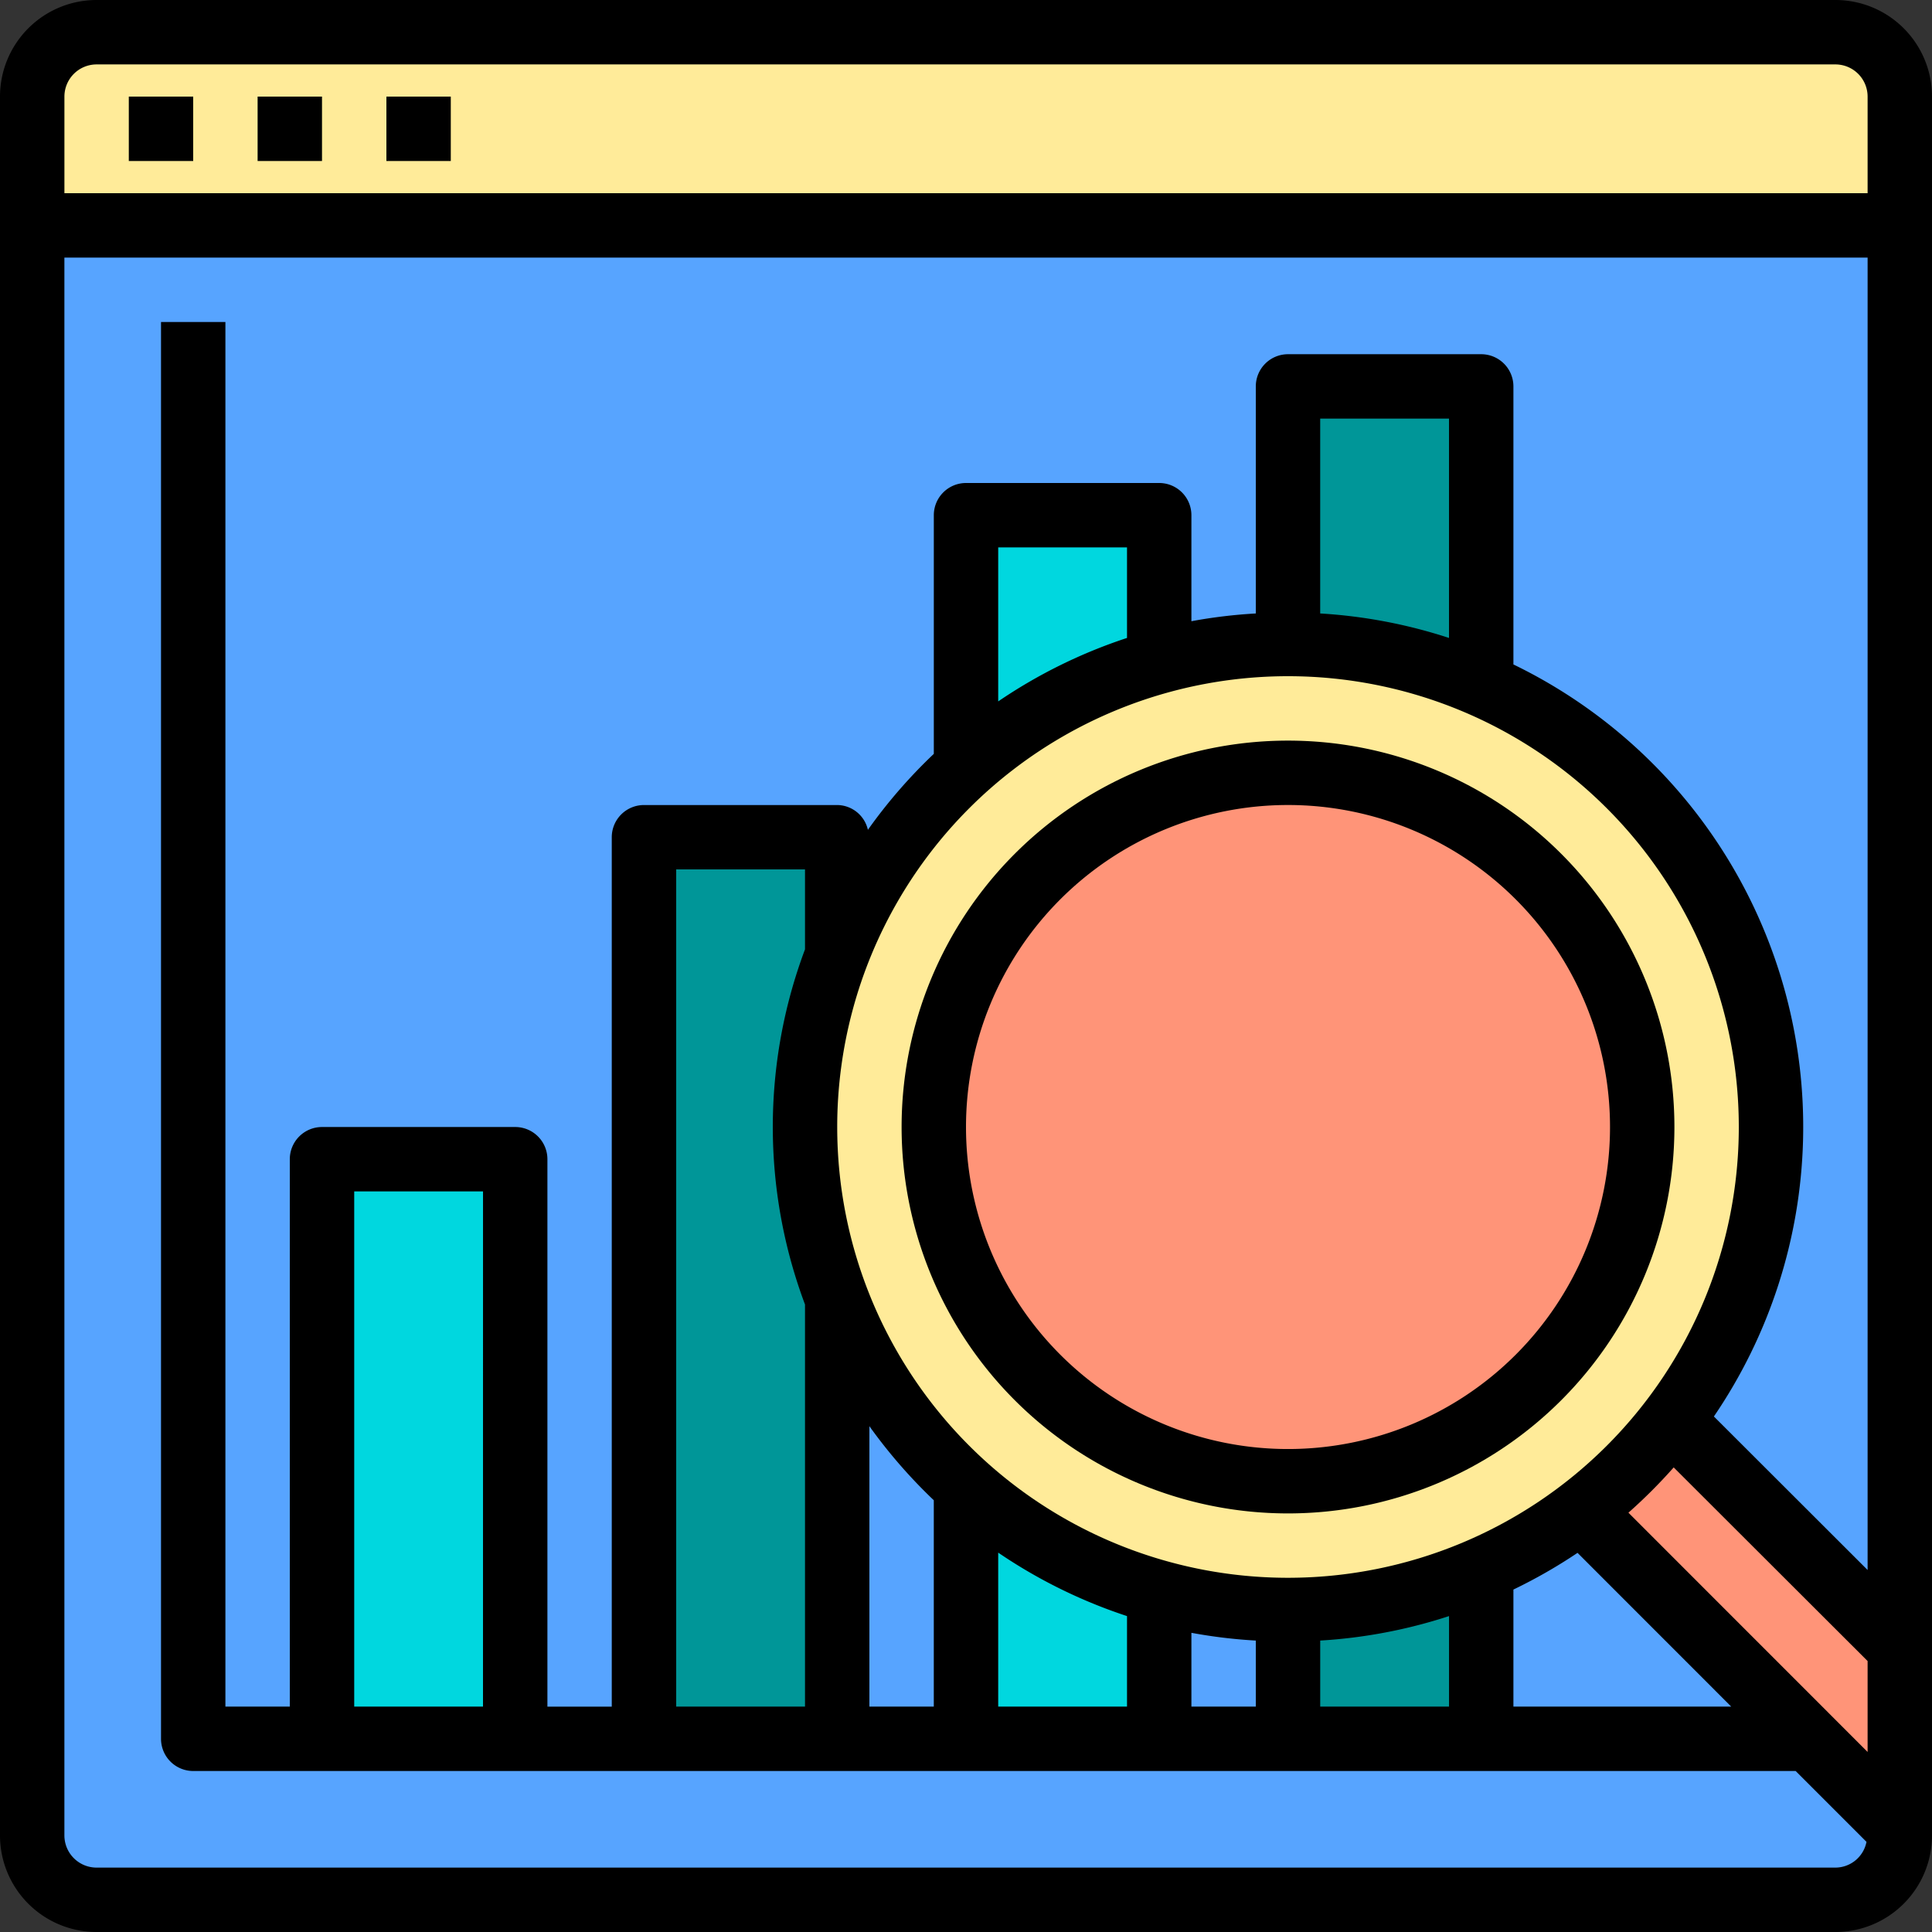 <svg xmlns="http://www.w3.org/2000/svg" xmlns:xlink="http://www.w3.org/1999/xlink" width="85" height="85" viewBox="0 0 85 85">
  <rect x="0" y="0" width="85" height="85" fill="#333333" stroke="none"/>
  <defs>
    <clipPath id="clip-path">
      <rect id="Rectángulo_5449" data-name="Rectángulo 5449" width="85" height="85" transform="translate(285 1098)" fill="#fff" stroke="#707070" stroke-width="1"/>
    </clipPath>
  </defs>
  <g id="Enmascarar_grupo_53" data-name="Enmascarar grupo 53" transform="translate(-285 -1098)" clip-path="url(#clip-path)">
    <g id="analista-de-la-red" transform="translate(282.167 1095.167)">
      <path id="Trazado_102991" data-name="Trazado 102991" d="M86.417,75.324v8l-4.122-4.122-9.9-9.9a21.337,21.337,0,0,0,4-4Z" fill="#ff9478"/>
      <path id="Trazado_102992" data-name="Trazado 102992" d="M86.417,7.083V12.75H4.25V7.083A2.842,2.842,0,0,1,7.083,4.25h76.5a2.842,2.842,0,0,1,2.833,2.833Z" fill="#ffeb99"/>
      <path id="Trazado_102993" data-name="Trazado 102993" d="M86.417,75.324V12.75H4.25V83.583a2.842,2.842,0,0,0,2.833,2.833h76.5a2.842,2.842,0,0,0,2.833-2.833v-.255l-4.122-4.122-9.9-9.9A21.324,21.324,0,0,1,68,71.9v7.438H31.167V39.667h8.5v5.114a21.209,21.209,0,0,1,5.667-8.188V25.5h8.5v6.432a21.37,21.37,0,0,1,5.667-.765V19.833H68V32.952a21.23,21.23,0,0,1,8.387,32.357ZM17,79.333v-25.5h8.5v25.5Z" fill="#57a4ff"/>
      <path id="Trazado_102994" data-name="Trazado 102994" d="M68,71.9A21.29,21.29,0,0,1,39.667,60.052v-.014a21.21,21.21,0,0,1,0-15.243v-.014A21.261,21.261,0,0,1,68,32.938v.014A21.26,21.26,0,0,1,68,71.9Zm7.083-19.479A15.583,15.583,0,1,0,59.5,68,15.583,15.583,0,0,0,75.083,52.417Z" fill="#ffeb99"/>
      <circle id="Elipse_4166" data-name="Elipse 4166" cx="15.583" cy="15.583" r="15.583" transform="translate(43.917 36.833)" fill="#ff9478"/>
      <path id="Trazado_102995" data-name="Trazado 102995" d="M68,71.9v7.438H59.5V73.667A21.279,21.279,0,0,0,68,71.9Z" fill="#009698"/>
      <path id="Trazado_102996" data-name="Trazado 102996" d="M68,19.833v13.1a21.277,21.277,0,0,0-8.5-1.771V19.833Z" fill="#009698"/>
      <path id="Trazado_102997" data-name="Trazado 102997" d="M59.5,73.667v5.667H53.833V72.9A21.37,21.37,0,0,0,59.5,73.667Z" fill="#57a4ff"/>
      <path id="Trazado_102998" data-name="Trazado 102998" d="M53.833,72.9v6.432h-8.5V68.241a21.079,21.079,0,0,0,8.5,4.661Z" fill="#00d7df"/>
      <path id="Trazado_102999" data-name="Trazado 102999" d="M53.833,25.5v6.432a21.079,21.079,0,0,0-8.5,4.661V25.5Z" fill="#00d7df"/>
      <path id="Trazado_103000" data-name="Trazado 103000" d="M45.333,68.241V79.333H39.667V60.052A21.209,21.209,0,0,0,45.333,68.241Z" fill="#57a4ff"/>
      <path id="Trazado_103001" data-name="Trazado 103001" d="M39.667,60.052V79.333h-8.5V39.667h8.5v5.128a21.21,21.21,0,0,0,0,15.243Z" fill="#009698"/>
      <path id="Trazado_103002" data-name="Trazado 103002" d="M17,53.833h8.5v25.5H17Z" fill="#00d7df"/>
      <path id="Trazado_103003" data-name="Trazado 103003" d="M83.583,2.833H7.083a4.25,4.25,0,0,0-4.25,4.25v76.5a4.25,4.25,0,0,0,4.25,4.25h76.5a4.25,4.25,0,0,0,4.25-4.25V7.083a4.25,4.25,0,0,0-4.25-4.25ZM74.477,69.385a23.185,23.185,0,0,0,1.992-1.992L85,75.912v4ZM55.25,77.917V74.67a22.463,22.463,0,0,0,2.833.341v2.906Zm-14.167,0V65.58a22.95,22.95,0,0,0,2.833,3.258v9.078ZM38.25,44.6a22.253,22.253,0,0,0,0,15.626V77.917H32.583V41.083H38.25ZM52.417,30.9a22.6,22.6,0,0,0-5.667,2.792V26.917h5.667ZM59.5,32.583A19.833,19.833,0,1,1,39.667,52.417,19.833,19.833,0,0,1,59.5,32.583ZM66.583,30.9a22.525,22.525,0,0,0-5.667-1.077V21.25h5.667ZM46.75,71.142a22.6,22.6,0,0,0,5.667,2.792v3.982H46.75Zm14.167,3.869a22.524,22.524,0,0,0,5.667-1.077v3.982H60.917Zm8.5-2.244a22.8,22.8,0,0,0,2.821-1.615L79,77.917H69.417ZM7.083,5.667h76.5A1.417,1.417,0,0,1,85,7.083v4.25H5.667V7.083A1.417,1.417,0,0,1,7.083,5.667ZM83.583,85H7.083a1.417,1.417,0,0,1-1.417-1.417V14.167H85v57.74l-6.763-6.755a22.611,22.611,0,0,0-8.82-33.086V19.833A1.417,1.417,0,0,0,68,18.417H59.5a1.417,1.417,0,0,0-1.417,1.417v9.989a22.463,22.463,0,0,0-2.833.341V25.5a1.417,1.417,0,0,0-1.417-1.417h-8.5A1.417,1.417,0,0,0,43.917,25.5V36a22.779,22.779,0,0,0-2.9,3.342,1.4,1.4,0,0,0-1.352-1.091h-8.5a1.417,1.417,0,0,0-1.417,1.417v38.25H26.917V53.833A1.417,1.417,0,0,0,25.5,52.417H17a1.417,1.417,0,0,0-1.417,1.417V77.917H12.75V17H9.917V79.333a1.417,1.417,0,0,0,1.417,1.417h70.5l3.117,3.117A1.4,1.4,0,0,1,83.583,85Zm-59.5-7.083H18.417V55.25h5.667Z"/>
      <path id="Trazado_103004" data-name="Trazado 103004" d="M8.5,7.083h2.833V9.917H8.5Z"/>
      <path id="Trazado_103005" data-name="Trazado 103005" d="M14.167,7.083H17V9.917H14.167Z"/>
      <path id="Trazado_103006" data-name="Trazado 103006" d="M19.833,7.083h2.833V9.917H19.833Z"/>
      <path id="Trazado_103007" data-name="Trazado 103007" d="M59.5,69.417a17,17,0,1,0-17-17A17,17,0,0,0,59.5,69.417Zm0-31.167A14.167,14.167,0,1,1,45.333,52.417,14.167,14.167,0,0,1,59.5,38.25Z"/>
    </g>
  </g>
</svg>
